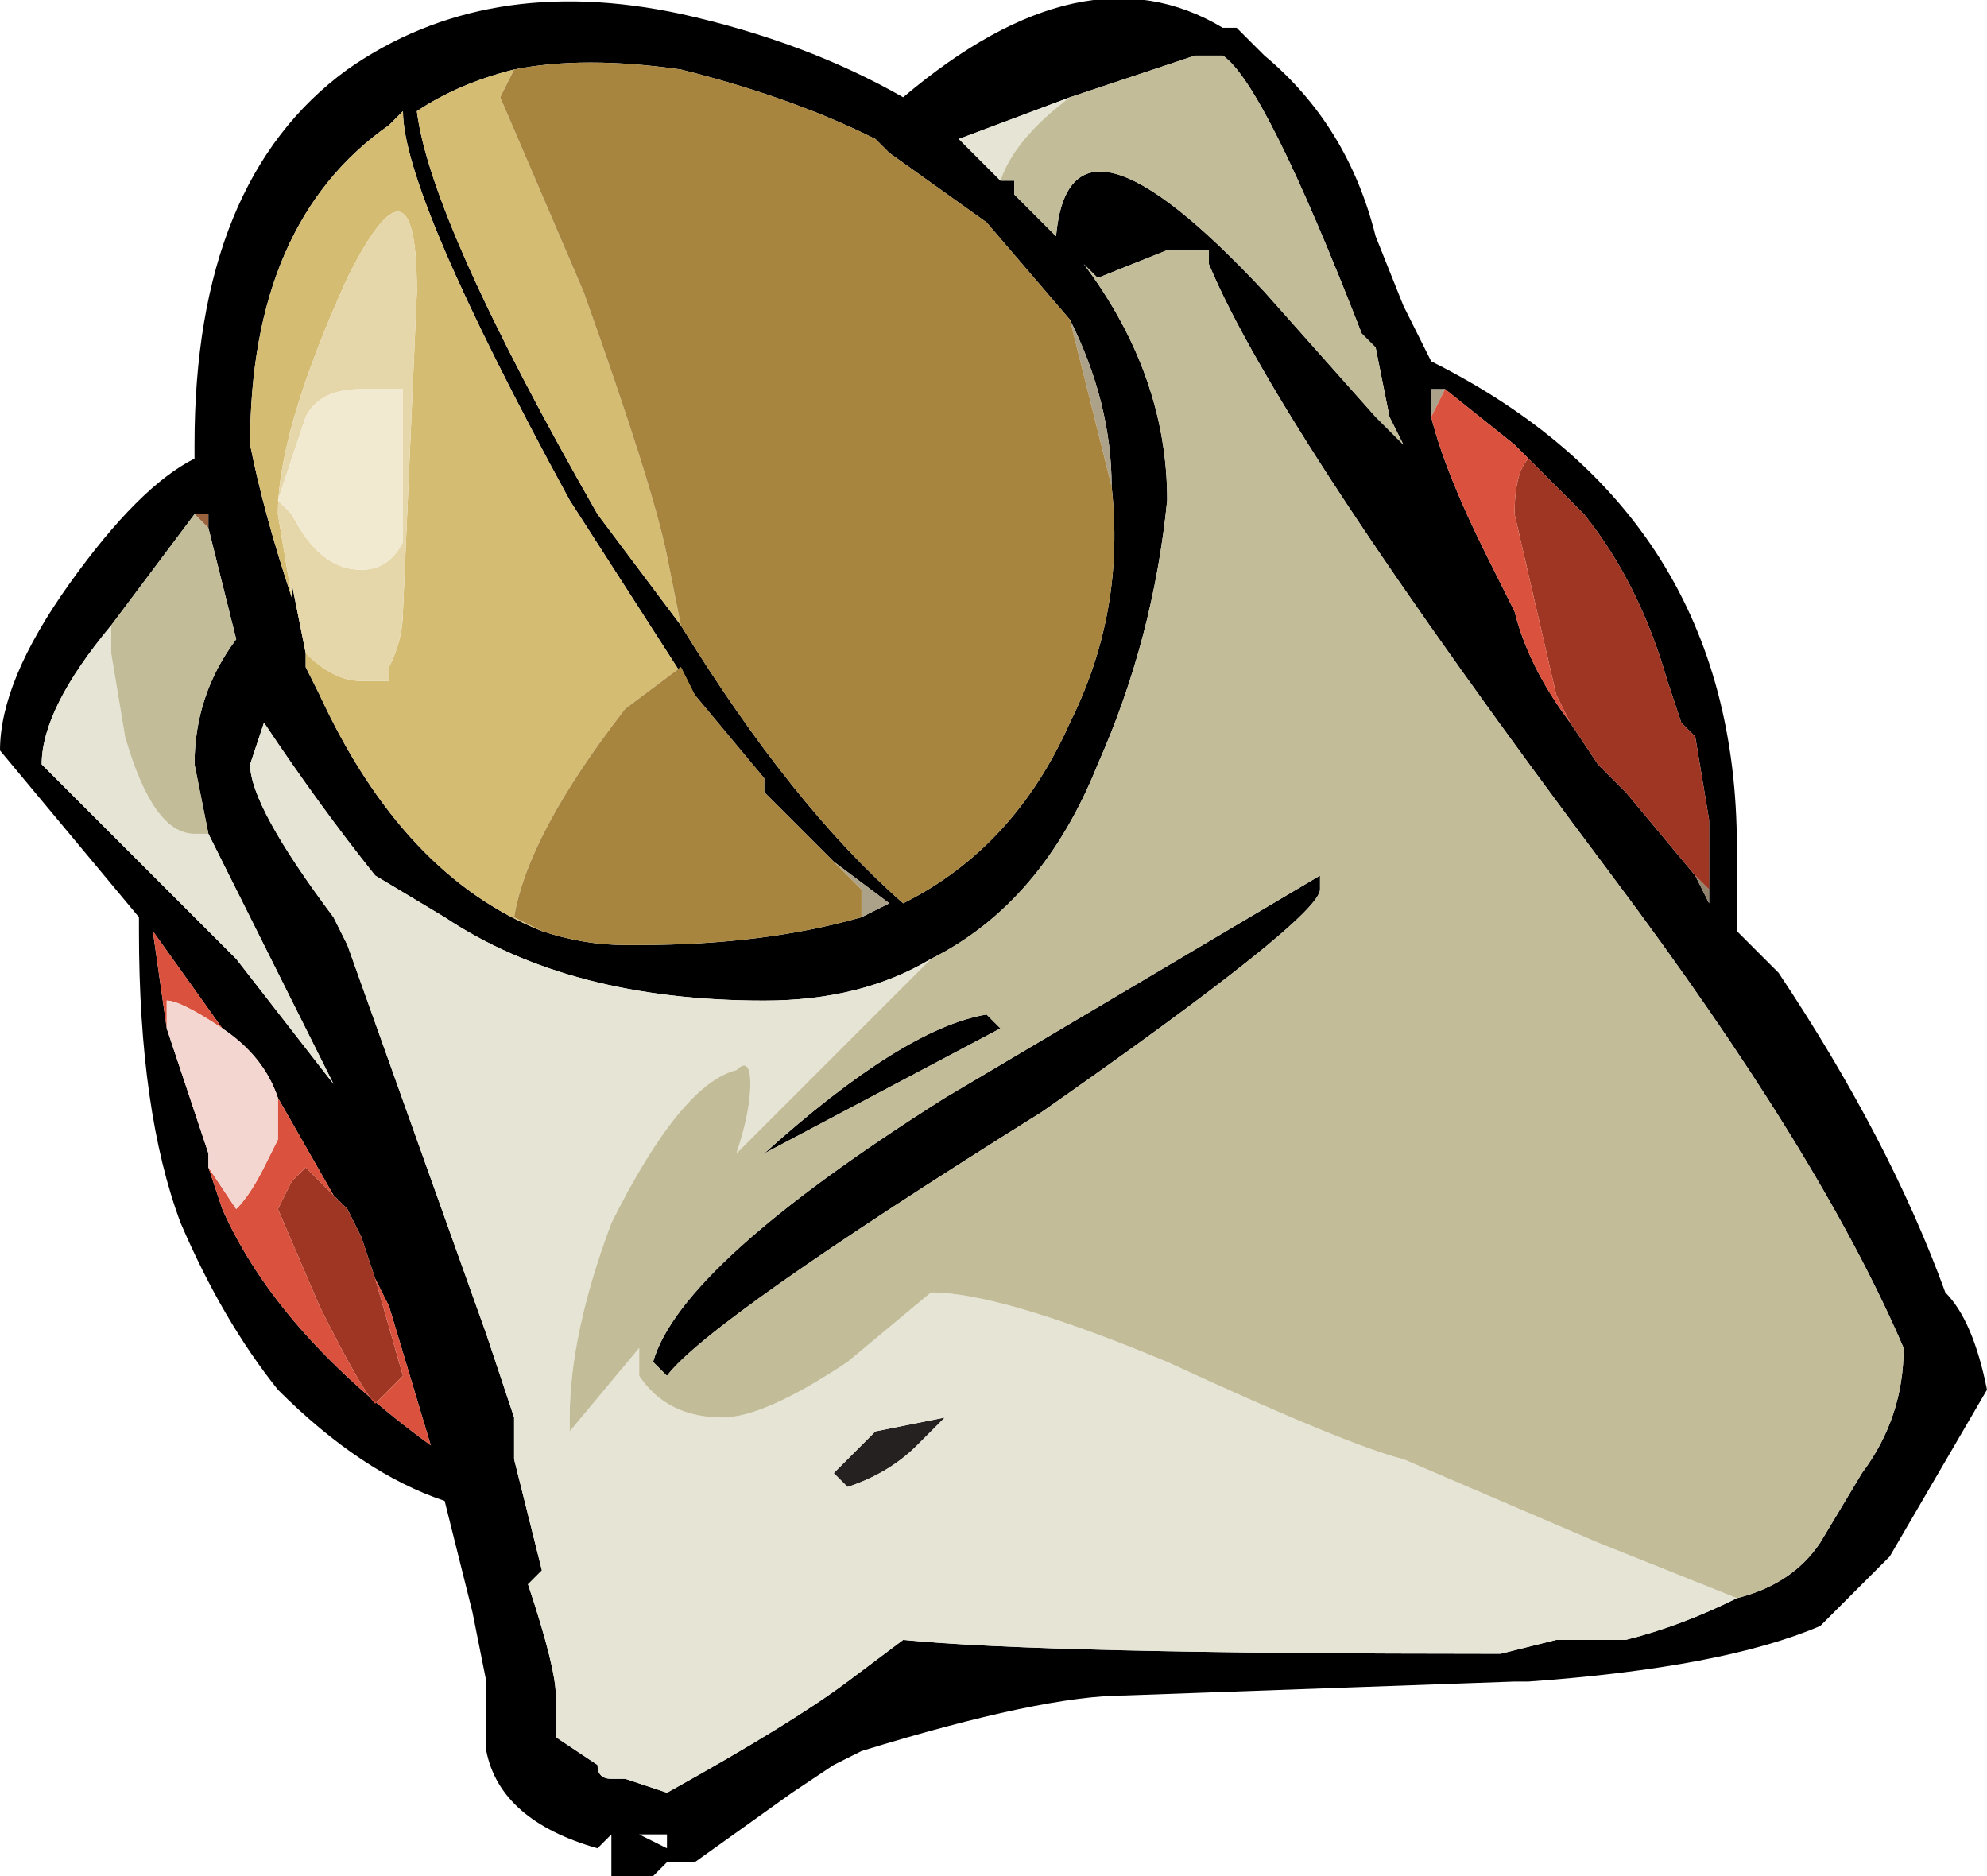 <?xml version="1.0" encoding="UTF-8" standalone="no"?>
<svg xmlns:ffdec="https://www.free-decompiler.com/flash" xmlns:xlink="http://www.w3.org/1999/xlink" ffdec:objectType="shape" height="6.75px" width="7.15px" xmlns="http://www.w3.org/2000/svg">
  <g transform="matrix(1.0, 0.0, 0.0, 1.0, 3.3, 7.15)">
    <path d="M-2.6 -5.3 L-2.55 -5.3 -2.55 -5.25 -2.6 -5.3" fill="#9a623d" fill-rule="evenodd" stroke="none"/>
    <path d="M2.95 -3.8 L3.1 -3.65 Q3.5 -3.05 3.7 -2.5 3.8 -2.4 3.85 -2.15 L3.5 -1.55 3.25 -1.3 Q2.9 -1.15 2.2 -1.1 L2.15 -1.1 0.75 -1.05 Q0.45 -1.05 -0.2 -0.85 L-0.3 -0.8 -0.45 -0.7 -0.8 -0.45 -0.9 -0.45 -0.95 -0.4 -1.1 -0.4 Q-1.1 -0.45 -1.1 -0.55 L-1.15 -0.5 Q-1.5 -0.6 -1.55 -0.85 L-1.55 -1.1 -1.6 -1.35 -1.7 -1.75 Q-2.0 -1.85 -2.3 -2.15 -2.5 -2.4 -2.65 -2.75 -2.8 -3.15 -2.8 -3.8 L-2.8 -3.85 -3.3 -4.45 Q-3.3 -4.7 -3.05 -5.05 -2.8 -5.4 -2.6 -5.5 L-2.6 -5.55 Q-2.6 -6.5 -2.05 -6.9 -1.55 -7.25 -0.85 -7.1 -0.4 -7.0 -0.05 -6.8 0.6 -7.35 1.1 -7.05 L1.15 -7.05 1.25 -6.95 Q1.55 -6.7 1.65 -6.3 L1.75 -6.05 1.85 -5.85 Q2.95 -5.3 2.95 -4.1 L2.95 -3.8 M0.3 -6.5 L0.35 -6.5 0.35 -6.45 0.5 -6.3 Q0.55 -6.85 1.25 -6.1 L1.65 -5.65 1.75 -5.55 1.7 -5.65 1.65 -5.9 1.6 -5.95 Q1.25 -6.85 1.1 -6.95 L1.0 -6.95 0.55 -6.8 0.15 -6.65 0.3 -6.5 M1.85 -5.65 Q1.9 -5.45 2.05 -5.15 L2.15 -4.95 Q2.2 -4.75 2.35 -4.55 L2.45 -4.4 2.55 -4.3 2.8 -4.0 2.85 -3.9 2.85 -4.05 2.85 -4.2 2.8 -4.5 2.75 -4.55 2.7 -4.7 Q2.6 -5.05 2.4 -5.3 L2.2 -5.5 2.15 -5.55 1.9 -5.75 1.85 -5.75 1.85 -5.65 M2.95 -1.4 Q3.15 -1.45 3.25 -1.6 L3.4 -1.85 Q3.55 -2.05 3.55 -2.3 3.25 -3.0 2.5 -4.0 1.3 -5.6 1.05 -6.2 L1.05 -6.25 0.9 -6.25 0.65 -6.15 0.6 -6.2 Q0.9 -5.8 0.9 -5.35 0.85 -4.85 0.65 -4.4 0.45 -3.9 0.05 -3.7 -0.2 -3.55 -0.55 -3.55 -1.25 -3.55 -1.7 -3.85 L-1.95 -4.0 Q-2.15 -4.25 -2.35 -4.55 L-2.4 -4.4 Q-2.4 -4.25 -2.1 -3.85 L-2.05 -3.75 -1.55 -2.35 -1.45 -2.05 -1.45 -1.9 -1.35 -1.5 -1.4 -1.45 Q-1.3 -1.15 -1.3 -1.05 L-1.3 -0.9 -1.15 -0.8 Q-1.15 -0.75 -1.1 -0.75 L-1.05 -0.75 -0.9 -0.7 -0.9 -0.7 Q-0.45 -0.95 -0.25 -1.1 L-0.05 -1.25 Q0.45 -1.2 2.1 -1.2 L2.3 -1.25 2.55 -1.25 Q2.75 -1.3 2.95 -1.4 M-0.85 -4.9 Q-0.45 -4.25 -0.05 -3.9 0.35 -4.1 0.55 -4.55 0.75 -4.95 0.7 -5.4 0.7 -5.7 0.55 -6.0 L0.25 -6.35 -0.1 -6.6 -0.15 -6.65 Q-0.45 -6.8 -0.85 -6.9 -1.2 -6.95 -1.45 -6.9 -1.65 -6.85 -1.8 -6.75 -1.75 -6.35 -1.15 -5.3 L-0.85 -4.9 M1.45 -3.95 Q1.45 -3.85 0.45 -3.15 -0.75 -2.4 -0.9 -2.2 L-0.95 -2.25 Q-0.85 -2.6 0.1 -3.2 L1.45 -4.0 1.45 -3.95 M0.3 -3.45 L-0.55 -3.0 Q-0.05 -3.45 0.25 -3.5 L0.3 -3.45 M-0.8 -4.65 L-1.25 -5.35 Q-1.85 -6.45 -1.85 -6.75 L-1.9 -6.7 Q-2.4 -6.35 -2.4 -5.55 -2.35 -5.3 -2.25 -5.0 L-2.25 -5.05 -2.2 -4.8 -2.2 -4.75 -2.15 -4.65 Q-1.85 -4.0 -1.35 -3.8 -1.2 -3.75 -1.05 -3.75 L-1.0 -3.75 Q-0.55 -3.75 -0.2 -3.85 L-0.1 -3.9 -0.3 -4.05 -0.55 -4.3 -0.55 -4.35 -0.8 -4.65 M-2.55 -5.25 L-2.55 -5.3 -2.6 -5.3 -2.9 -4.9 Q-3.15 -4.6 -3.15 -4.4 L-2.45 -3.7 -2.1 -3.25 -2.55 -4.15 -2.6 -4.4 Q-2.6 -4.65 -2.45 -4.85 L-2.55 -5.25 M-2.0 -2.7 L-2.05 -2.8 -2.1 -2.85 -2.3 -3.2 Q-2.35 -3.35 -2.5 -3.45 L-2.75 -3.8 -2.7 -3.45 -2.55 -3.0 -2.55 -2.95 -2.5 -2.8 Q-2.3 -2.35 -1.75 -1.95 L-1.9 -2.45 -1.95 -2.55 -2.0 -2.7 M-0.9 -0.5 L-0.9 -0.55 -1.0 -0.55 -0.9 -0.5" fill="#000000" fill-rule="evenodd" stroke="none"/>
    <path d="M1.9 -5.75 L1.85 -5.65 1.85 -5.75 1.9 -5.75 M0.7 -5.4 L0.55 -6.0 Q0.7 -5.7 0.7 -5.4 M-0.55 -4.35 L-0.55 -4.3 -0.55 -4.35 M-0.3 -4.05 L-0.1 -3.9 -0.2 -3.85 -0.2 -3.95 -0.3 -4.05" fill="#aca28a" fill-rule="evenodd" stroke="none"/>
    <path d="M2.8 -4.0 L2.85 -3.95 2.85 -4.05 2.85 -3.9 2.8 -4.0" fill="#91826c" fill-rule="evenodd" stroke="none"/>
    <path d="M-1.45 -6.9 L-1.5 -6.8 -1.2 -6.1 Q-0.95 -5.4 -0.9 -5.15 L-0.85 -4.9 -1.15 -5.3 Q-1.75 -6.35 -1.8 -6.75 -1.65 -6.85 -1.45 -6.9 M-2.25 -5.0 Q-2.35 -5.3 -2.4 -5.55 -2.4 -6.35 -1.9 -6.7 L-1.85 -6.75 Q-1.85 -6.45 -1.25 -5.35 L-0.8 -4.65 -0.85 -4.75 -1.05 -4.6 Q-1.4 -4.15 -1.45 -3.85 L-1.35 -3.8 Q-1.85 -4.0 -2.15 -4.65 L-2.2 -4.75 -2.2 -4.8 Q-2.1 -4.7 -2.0 -4.7 L-1.9 -4.7 -1.9 -4.75 Q-1.85 -4.85 -1.85 -4.95 L-1.8 -6.1 Q-1.8 -6.65 -2.05 -6.15 -2.3 -5.6 -2.3 -5.3 L-2.25 -5.0" fill="#d5bc73" fill-rule="evenodd" stroke="none"/>
    <path d="M0.0 -1.95 Q-0.1 -1.85 -0.25 -1.8 L-0.3 -1.85 Q-0.25 -1.9 -0.15 -2.0 L0.1 -2.05 0.0 -1.95" fill="#252121" fill-rule="evenodd" stroke="none"/>
    <path d="M0.55 -6.8 Q0.35 -6.65 0.3 -6.5 L0.15 -6.65 0.55 -6.8 M0.05 -3.7 L-0.65 -3.0 Q-0.6 -3.15 -0.6 -3.25 -0.6 -3.35 -0.65 -3.3 -0.85 -3.25 -1.1 -2.75 -1.25 -2.35 -1.25 -2.05 L-1.25 -2.0 -1.0 -2.3 -1.0 -2.2 Q-0.9 -2.05 -0.7 -2.05 -0.55 -2.05 -0.25 -2.25 L0.05 -2.5 Q0.3 -2.5 0.9 -2.25 1.55 -1.95 1.75 -1.9 L2.45 -1.6 2.95 -1.4 Q2.75 -1.3 2.55 -1.25 L2.3 -1.25 2.1 -1.2 Q0.45 -1.2 -0.05 -1.25 L-0.25 -1.1 Q-0.45 -0.95 -0.9 -0.7 L-0.9 -0.7 -1.05 -0.75 -1.1 -0.75 Q-1.15 -0.75 -1.15 -0.8 L-1.3 -0.9 -1.3 -1.05 Q-1.3 -1.15 -1.4 -1.45 L-1.35 -1.5 -1.45 -1.9 -1.45 -2.05 -1.55 -2.35 -2.05 -3.75 -2.1 -3.85 Q-2.4 -4.25 -2.4 -4.4 L-2.35 -4.55 Q-2.15 -4.25 -1.95 -4.0 L-1.7 -3.85 Q-1.25 -3.55 -0.55 -3.55 -0.2 -3.55 0.05 -3.7 M0.0 -1.95 L0.1 -2.05 -0.15 -2.0 Q-0.25 -1.9 -0.3 -1.85 L-0.25 -1.8 Q-0.1 -1.85 0.0 -1.95 M-2.55 -4.15 L-2.1 -3.25 -2.45 -3.7 -3.15 -4.4 Q-3.15 -4.6 -2.9 -4.9 L-2.9 -4.8 -2.85 -4.5 Q-2.75 -4.15 -2.6 -4.15 L-2.55 -4.15" fill="#e6e4d5" fill-rule="evenodd" stroke="none"/>
    <path d="M0.55 -6.8 L1.0 -6.95 1.1 -6.95 Q1.25 -6.85 1.6 -5.95 L1.65 -5.9 1.7 -5.65 1.75 -5.55 1.65 -5.65 1.25 -6.1 Q0.55 -6.85 0.5 -6.3 L0.35 -6.45 0.35 -6.5 0.3 -6.5 Q0.35 -6.65 0.55 -6.8 M0.05 -3.7 Q0.45 -3.9 0.65 -4.4 0.85 -4.85 0.9 -5.35 0.9 -5.8 0.6 -6.2 L0.65 -6.15 0.9 -6.25 1.05 -6.25 1.05 -6.2 Q1.3 -5.6 2.5 -4.0 3.25 -3.0 3.55 -2.3 3.55 -2.05 3.4 -1.85 L3.25 -1.6 Q3.15 -1.45 2.95 -1.4 L2.45 -1.6 1.75 -1.9 Q1.55 -1.95 0.9 -2.25 0.3 -2.5 0.05 -2.5 L-0.25 -2.25 Q-0.55 -2.05 -0.7 -2.05 -0.9 -2.05 -1.0 -2.2 L-1.0 -2.3 -1.25 -2.0 -1.25 -2.05 Q-1.25 -2.35 -1.1 -2.75 -0.85 -3.25 -0.65 -3.3 -0.6 -3.35 -0.6 -3.25 -0.6 -3.15 -0.65 -3.0 L0.05 -3.7 M1.45 -3.95 L1.45 -4.0 0.1 -3.2 Q-0.85 -2.6 -0.95 -2.25 L-0.9 -2.2 Q-0.75 -2.4 0.45 -3.15 1.45 -3.85 1.45 -3.95 M0.3 -3.45 L0.25 -3.5 Q-0.05 -3.45 -0.55 -3.0 L0.3 -3.45 M-2.6 -5.3 L-2.55 -5.25 -2.45 -4.85 Q-2.6 -4.65 -2.6 -4.4 L-2.55 -4.15 -2.6 -4.15 Q-2.75 -4.15 -2.85 -4.5 L-2.9 -4.8 -2.9 -4.9 -2.6 -5.3" fill="#c2bd98" fill-rule="evenodd" stroke="none"/>
    <path d="M0.7 -5.4 Q0.75 -4.95 0.55 -4.55 0.35 -4.1 -0.05 -3.9 -0.45 -4.25 -0.85 -4.9 L-0.9 -5.15 Q-0.95 -5.4 -1.2 -6.1 L-1.5 -6.8 -1.45 -6.9 Q-1.2 -6.95 -0.85 -6.9 -0.45 -6.8 -0.15 -6.65 L-0.1 -6.6 0.25 -6.35 0.55 -6.0 0.7 -5.4 M-1.35 -3.8 L-1.45 -3.85 Q-1.4 -4.15 -1.05 -4.6 L-0.85 -4.75 -0.8 -4.65 -0.55 -4.35 -0.55 -4.3 -0.3 -4.05 -0.2 -3.95 -0.2 -3.85 Q-0.55 -3.75 -1.0 -3.75 L-1.05 -3.75 Q-1.2 -3.75 -1.35 -3.8" fill="#a7853f" fill-rule="evenodd" stroke="none"/>
    <path d="M-2.25 -5.0 L-2.3 -5.3 Q-2.3 -5.6 -2.05 -6.15 -1.8 -6.65 -1.8 -6.1 L-1.85 -4.95 Q-1.85 -4.85 -1.9 -4.75 L-1.9 -4.7 -2.0 -4.7 Q-2.1 -4.7 -2.2 -4.8 L-2.25 -5.05 -2.25 -5.0 M-2.3 -5.35 L-2.25 -5.3 Q-2.15 -5.1 -2.0 -5.1 -1.9 -5.1 -1.85 -5.2 L-1.85 -5.75 -2.0 -5.75 Q-2.15 -5.75 -2.2 -5.65 L-2.3 -5.35" fill="#e6d7aa" fill-rule="evenodd" stroke="none"/>
    <path d="M-2.3 -5.35 L-2.2 -5.65 Q-2.15 -5.75 -2.0 -5.75 L-1.85 -5.75 -1.85 -5.2 Q-1.9 -5.1 -2.0 -5.1 -2.15 -5.1 -2.25 -5.3 L-2.3 -5.35" fill="#f1ead1" fill-rule="evenodd" stroke="none"/>
    <path d="M2.35 -4.55 L2.3 -4.65 2.15 -5.3 Q2.15 -5.45 2.2 -5.5 L2.4 -5.3 Q2.6 -5.05 2.7 -4.7 L2.75 -4.55 2.8 -4.5 2.85 -4.2 2.85 -4.05 2.85 -3.95 2.8 -4.0 2.55 -4.3 2.45 -4.4 2.35 -4.55 M-2.1 -2.85 L-2.05 -2.8 -2.0 -2.7 -1.95 -2.55 -1.85 -2.2 -1.95 -2.1 Q-2.0 -2.15 -2.15 -2.45 L-2.3 -2.8 -2.25 -2.9 -2.2 -2.95 -2.1 -2.85" fill="#9f3624" fill-rule="evenodd" stroke="none"/>
    <path d="M2.35 -4.55 Q2.2 -4.75 2.15 -4.95 L2.05 -5.15 Q1.9 -5.45 1.85 -5.65 L1.9 -5.75 2.15 -5.55 2.2 -5.5 Q2.15 -5.45 2.15 -5.3 L2.3 -4.65 2.35 -4.55 M-2.0 -2.7 L-1.95 -2.55 -1.9 -2.45 -1.75 -1.95 Q-2.3 -2.35 -2.5 -2.8 L-2.55 -2.95 -2.45 -2.8 Q-2.4 -2.85 -2.35 -2.95 L-2.3 -3.05 -2.3 -3.2 -2.1 -2.85 -2.2 -2.95 -2.25 -2.9 -2.3 -2.8 -2.15 -2.45 Q-2.0 -2.15 -1.95 -2.1 L-1.85 -2.2 -1.95 -2.55 -2.0 -2.7 M-2.7 -3.45 L-2.75 -3.8 -2.5 -3.45 Q-2.65 -3.55 -2.7 -3.55 L-2.7 -3.45" fill="#da513d" fill-rule="evenodd" stroke="none"/>
    <path d="M-2.55 -2.95 L-2.55 -3.0 -2.7 -3.45 -2.7 -3.55 Q-2.65 -3.55 -2.5 -3.45 -2.35 -3.35 -2.3 -3.2 L-2.3 -3.05 -2.35 -2.95 Q-2.4 -2.85 -2.45 -2.8 L-2.55 -2.95" fill="#f4d6d0" fill-rule="evenodd" stroke="none"/>
  </g>
</svg>
